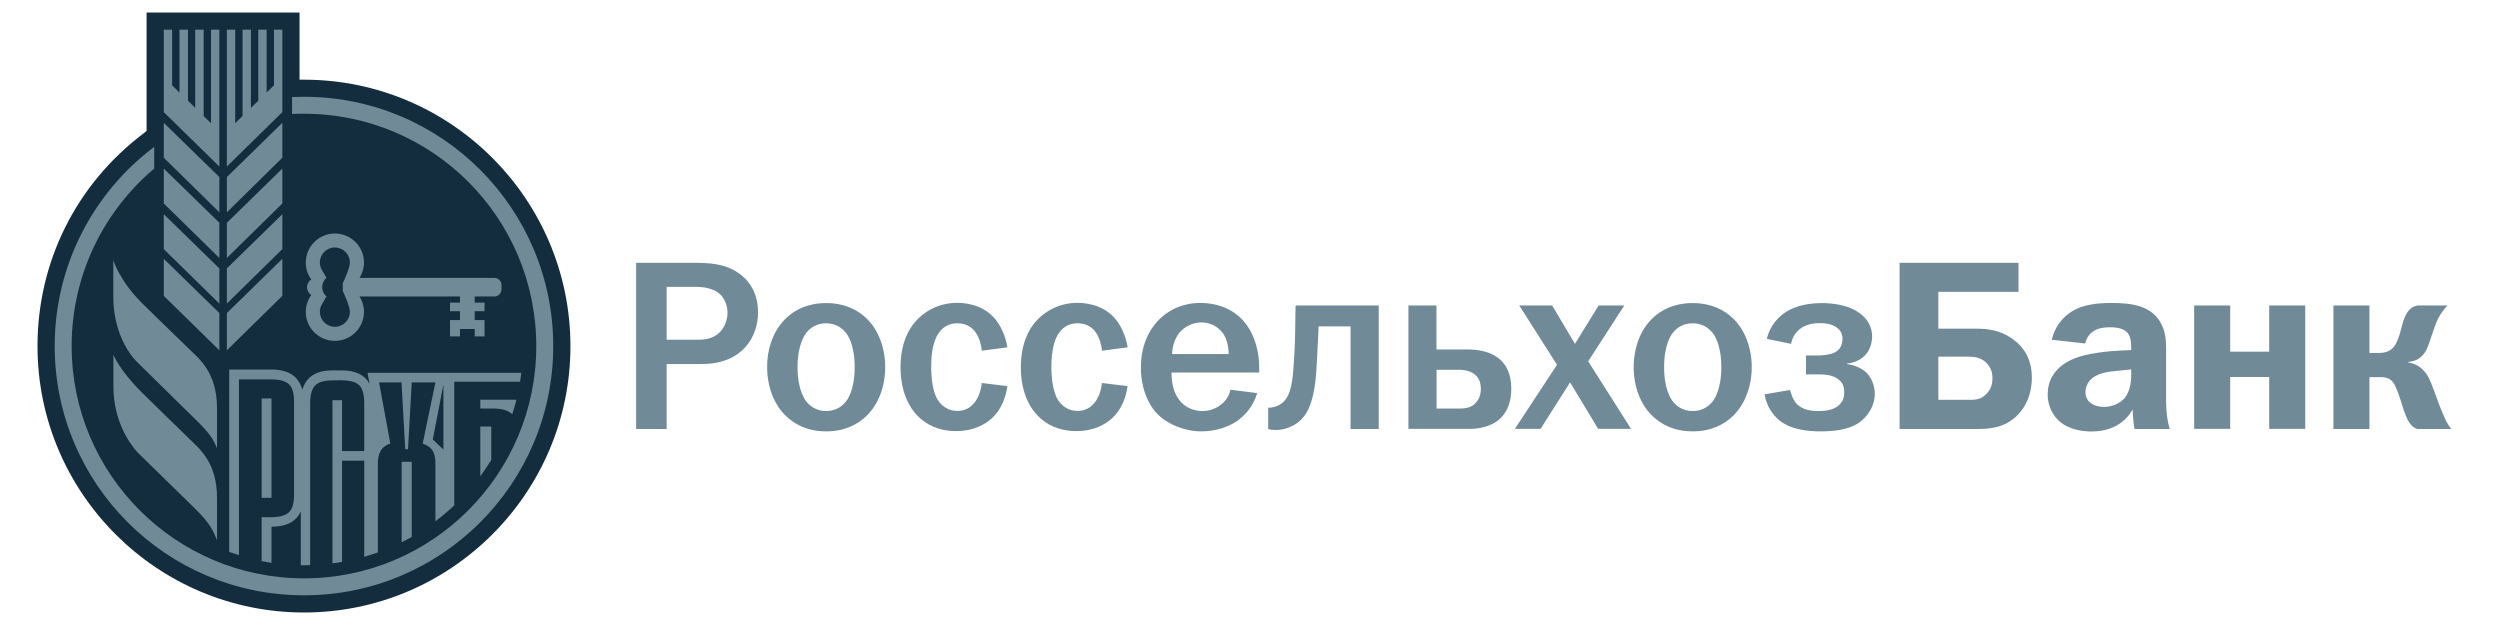 <svg width="200" height="50" viewBox="0 0 200 50" fill="none" xmlns="http://www.w3.org/2000/svg">
<path d="M55.508 21.025C56.654 21.025 57.931 21.065 59.038 21.813C59.776 22.302 60.644 23.269 60.644 24.995C60.644 26.89 59.447 29.123 56.126 29.123H53.333V34.319H50.89V21.025H55.508ZM55.607 27.179C56.146 27.179 56.924 27.199 57.542 26.62C57.971 26.231 58.2 25.573 58.2 25.015C58.2 24.496 57.991 23.868 57.562 23.499C57.133 23.13 56.455 22.95 55.697 22.95H53.333V27.179H55.607ZM62.898 25.443C63.576 24.805 64.583 24.247 66.089 24.247C67.605 24.247 68.612 24.805 69.29 25.443C70.298 26.391 70.816 27.867 70.816 29.373C70.816 30.879 70.298 32.355 69.29 33.302C68.612 33.94 67.605 34.509 66.089 34.509C64.583 34.509 63.576 33.94 62.898 33.302C61.89 32.355 61.372 30.879 61.372 29.373C61.362 27.857 61.89 26.391 62.898 25.443ZM64.543 32.165C64.753 32.414 65.241 32.883 66.089 32.883C66.947 32.883 67.425 32.425 67.635 32.165C67.794 31.996 68.373 31.218 68.373 29.373C68.373 27.528 67.794 26.76 67.635 26.58C67.425 26.331 66.937 25.862 66.089 25.862C65.241 25.862 64.753 26.321 64.543 26.58C64.394 26.76 63.805 27.528 63.805 29.373C63.805 31.208 64.394 31.986 64.543 32.165ZM78.545 28.056C78.505 27.558 78.316 26.969 78.056 26.6C77.817 26.251 77.358 25.862 76.581 25.862C75.823 25.862 75.324 26.251 75.015 26.77C74.526 27.568 74.496 28.804 74.496 29.373C74.496 30.28 74.626 31.367 75.015 31.986C75.264 32.375 75.773 32.873 76.581 32.873C77.159 32.873 77.648 32.644 78.017 32.135C78.306 31.726 78.505 31.148 78.535 30.639L80.59 30.889C80.47 31.796 80.071 32.813 79.353 33.462C78.755 34 77.817 34.489 76.501 34.489C75.035 34.489 74.077 33.91 73.519 33.382C72.761 32.664 72.043 31.387 72.043 29.373C72.043 27.498 72.681 26.371 73.19 25.773C73.908 24.915 75.124 24.227 76.561 24.227C77.787 24.227 78.794 24.655 79.423 25.314C80.061 25.952 80.45 26.919 80.59 27.787L78.545 28.056ZM88.159 28.056C88.119 27.558 87.93 26.969 87.671 26.6C87.441 26.251 86.972 25.862 86.195 25.862C85.437 25.862 84.938 26.251 84.629 26.77C84.15 27.568 84.11 28.804 84.11 29.373C84.11 30.28 84.25 31.367 84.629 31.986C84.878 32.375 85.387 32.873 86.195 32.873C86.773 32.873 87.262 32.644 87.631 32.135C87.92 31.726 88.119 31.148 88.149 30.639L90.204 30.889C90.094 31.796 89.685 32.813 88.967 33.462C88.369 34 87.441 34.489 86.125 34.489C84.649 34.489 83.701 33.91 83.143 33.382C82.385 32.664 81.667 31.387 81.667 29.373C81.667 27.498 82.305 26.371 82.814 25.773C83.532 24.915 84.749 24.227 86.185 24.227C87.401 24.227 88.409 24.655 89.047 25.314C89.685 25.952 90.074 26.919 90.214 27.787L88.159 28.056ZM100.576 31.447C100.227 32.604 99.528 33.282 98.95 33.691C98.172 34.21 97.165 34.509 96.098 34.509C94.761 34.509 93.405 33.94 92.587 33.113C91.829 32.345 91.271 30.998 91.271 29.413C91.271 27.398 92.109 26.062 93.016 25.304C93.545 24.855 94.532 24.237 96.018 24.237C97.903 24.237 99.1 25.104 99.738 26.002C100.416 26.929 100.735 28.226 100.735 29.353V29.802H93.724C93.724 29.911 93.704 30.809 94.053 31.527C94.572 32.614 95.529 32.883 96.188 32.883C96.706 32.883 97.364 32.724 97.913 32.165C98.242 31.816 98.382 31.487 98.431 31.178L100.576 31.447ZM98.292 28.326C98.292 27.767 98.152 27.129 97.863 26.7C97.494 26.161 96.836 25.792 96.118 25.792C95.38 25.792 94.741 26.161 94.352 26.62C94.043 27.009 93.774 27.608 93.774 28.326H98.292ZM110.299 24.436V34.319H108.046V26.112H105.492C105.433 27.448 105.393 27.986 105.353 28.904C105.293 29.931 105.223 32.095 104.346 33.282C103.857 33.92 103.258 34.17 102.83 34.289C102.58 34.369 102.311 34.399 102.032 34.399C101.842 34.399 101.643 34.379 101.453 34.319V32.614H101.643C101.932 32.594 102.321 32.444 102.57 32.245C103.348 31.627 103.418 30.23 103.498 29.123C103.598 27.667 103.618 26.8 103.627 25.483L103.647 24.436H110.299ZM114.917 27.957H117.4C118.038 27.957 119.275 28.036 120.093 28.844C120.831 29.562 120.901 30.57 120.901 31.108C120.901 32.524 120.322 33.242 119.873 33.611C119.714 33.731 118.986 34.309 117.59 34.309H112.673V24.436H114.917V27.957ZM114.917 32.684H116.682C117.111 32.684 117.57 32.664 117.959 32.335C118.188 32.115 118.467 31.756 118.467 31.128C118.467 30.59 118.308 30.161 117.869 29.871C117.48 29.622 116.991 29.582 116.692 29.582H114.927V32.684H114.917ZM124.172 24.436L125.997 27.508L127.892 24.436H129.946L127.054 28.904L130.485 34.309H127.852L125.608 30.59L123.244 34.309H121.19L124.561 29.183L121.539 24.436H124.172ZM132.22 25.443C132.898 24.805 133.906 24.247 135.411 24.247C136.927 24.247 137.935 24.805 138.613 25.443C139.62 26.391 140.139 27.867 140.139 29.373C140.139 30.879 139.61 32.355 138.613 33.302C137.935 33.94 136.927 34.509 135.411 34.509C133.906 34.509 132.898 33.94 132.22 33.302C131.213 32.355 130.694 30.879 130.694 29.373C130.694 27.857 131.213 26.391 132.22 25.443ZM133.866 32.165C134.075 32.414 134.564 32.883 135.411 32.883C136.269 32.883 136.748 32.425 136.967 32.165C137.117 31.996 137.705 31.218 137.705 29.373C137.705 27.528 137.127 26.76 136.967 26.58C136.758 26.331 136.269 25.862 135.411 25.862C134.564 25.862 134.075 26.321 133.866 26.58C133.706 26.76 133.128 27.528 133.128 29.373C133.128 31.208 133.716 31.986 133.866 32.165ZM141.345 27.109C141.635 25.912 142.392 25.254 142.931 24.925C143.26 24.715 144.168 24.247 145.723 24.247C146.691 24.247 147.678 24.416 148.416 24.825C149.503 25.424 149.772 26.291 149.772 26.919C149.772 27.598 149.443 28.894 147.758 29.084V29.123C148.336 29.203 148.975 29.453 149.364 29.861C149.713 30.23 149.982 30.849 149.982 31.507C149.982 32.494 149.403 33.362 148.665 33.851C147.778 34.429 146.551 34.509 145.644 34.509C144.726 34.509 143.34 34.409 142.363 33.641C141.824 33.212 141.315 32.474 141.166 31.547L143.2 31.198C143.28 31.507 143.45 31.976 143.679 32.245C144.188 32.833 144.975 32.883 145.484 32.883C145.993 32.883 146.531 32.823 146.96 32.534C147.349 32.265 147.539 31.896 147.539 31.407C147.539 30.998 147.459 30.669 147.11 30.38C146.661 30.011 146.063 29.951 145.504 29.951H144.477V28.435H145.504C145.893 28.435 146.451 28.355 146.761 28.206C147.17 27.997 147.399 27.647 147.399 27.079C147.399 26.77 147.279 26.471 146.99 26.241C146.541 25.872 145.903 25.852 145.574 25.852C145.125 25.852 144.467 25.912 143.928 26.371C143.699 26.56 143.39 26.929 143.29 27.508L141.345 27.109ZM161.481 23.349H155.068V26.291H157.92C158.948 26.291 159.935 26.371 160.942 27.069C161.93 27.747 162.548 28.754 162.548 30.21C162.548 31.567 162.039 32.574 161.401 33.212C160.434 34.18 159.327 34.319 158.17 34.319H151.967V21.025H161.481V23.349ZM155.068 31.986H157.571C158.04 31.986 158.469 31.966 158.908 31.517C159.337 31.088 159.396 30.609 159.396 30.24C159.396 29.822 159.277 29.393 158.908 29.024C158.469 28.585 157.9 28.535 157.492 28.535H155.068V31.986ZM164.144 27.179C164.453 25.842 165.32 25.164 165.849 24.855C166.617 24.406 167.644 24.237 168.931 24.237C170.556 24.237 172.202 24.446 172.94 25.982C173.329 26.78 173.289 27.628 173.289 28.366V32.185C173.289 32.983 173.398 33.721 173.578 34.319H170.766C170.686 33.93 170.626 33.412 170.616 32.754C170.247 33.412 169.349 34.519 167.305 34.519C166.397 34.519 165.46 34.289 164.822 33.761C164.203 33.252 163.814 32.444 163.814 31.557C163.814 30.57 164.243 29.383 165.929 28.685C167.016 28.236 168.781 28.086 169.569 28.046L170.496 28.006V27.797C170.496 27.528 170.476 26.949 170.207 26.63C169.838 26.201 169.1 26.181 168.811 26.181C168.412 26.181 167.923 26.221 167.514 26.471C167.265 26.62 166.936 26.939 166.816 27.478L164.144 27.179ZM169.629 29.642C168.661 29.722 167.694 29.822 167.145 30.49C166.996 30.679 166.836 30.978 166.836 31.377C166.836 31.806 167.046 32.095 167.265 32.245C167.534 32.454 167.943 32.554 168.332 32.554C168.911 32.554 169.589 32.305 169.978 31.836C170.038 31.776 170.496 31.198 170.496 30.071V29.552L169.629 29.642ZM178.415 24.436V28.136H181.536V24.436H184.419V34.309H181.536V30.161H178.415V34.309H175.533V24.436H178.415ZM189.555 24.436V28.236H190.333C191.17 28.236 191.519 27.827 191.729 27.378C192.138 26.511 192.118 25.832 192.487 25.154C192.776 24.616 193.165 24.476 193.414 24.436H195.798C195.489 24.765 195.219 25.154 195.04 25.503C194.731 26.142 194.442 27.189 194.262 27.637C194.033 28.256 193.644 28.874 192.656 28.954V28.994C193.185 29.074 193.724 29.343 194.132 29.941C194.382 30.31 194.551 30.789 194.831 31.547C195.1 32.325 195.219 32.594 195.469 33.192C195.668 33.641 195.778 33.91 196.107 34.319H193.394C192.966 34.18 192.676 33.891 192.327 32.883C192.058 32.115 192.018 31.836 191.839 31.407L191.699 31.058C191.41 30.32 191.021 30.171 190.422 30.171H189.555V34.319H186.673V24.436H189.555Z" fill="#718A98"/>
<path d="M24.322 49C12.564 49 3 39.446 3 27.688C3 20.936 6.102 14.723 11.507 10.654L11.726 10.474V1H23.963V6.375H24.322C36.07 6.375 45.635 15.94 45.635 27.698C45.635 39.446 36.07 49 24.322 49Z" fill="#142D3E"/>
<path d="M18.149 28.026L22.587 23.668V20.706L18.149 25.045V28.026ZM18.149 16.986L22.587 12.618V9.826L18.149 14.164V16.986ZM18.149 20.637L22.587 16.278V13.486L18.149 17.824V20.637ZM16.882 9.856L16.294 9.287V2.376H15.616V8.629L15.037 8.051V2.376H14.359V7.402L13.771 6.824V2.376H13.102V8.968L17.55 13.326V2.376H16.882V9.856ZM18.149 24.287L22.587 19.928V17.136L18.149 21.474V24.287ZM13.102 23.668L17.55 28.026V25.045L13.102 20.706V23.668ZM21.919 6.824L21.33 7.402V2.376H20.662V8.061L20.073 8.629V2.376H19.405V9.277L18.817 9.856V2.376H18.149V13.326L22.587 8.968V2.376H21.919V6.824ZM13.102 12.618L17.55 16.986V14.164L13.102 9.826V12.618ZM13.102 16.278L17.55 20.637V17.824L13.102 13.486V16.278ZM13.102 19.928L17.55 24.287V21.474L13.102 17.136V19.928ZM39.561 22.232H28.76C28.989 21.873 29.119 21.454 29.119 21.006C29.119 19.719 28.072 18.682 26.785 18.682C25.499 18.682 24.462 19.729 24.462 21.006C24.462 21.514 24.621 21.973 24.901 22.352C24.701 22.482 24.561 22.711 24.561 22.98C24.561 23.239 24.701 23.469 24.901 23.599C24.631 23.977 24.462 24.446 24.462 24.945C24.462 26.231 25.499 27.269 26.785 27.269C28.072 27.269 29.119 26.231 29.119 24.945C29.119 24.496 28.989 24.067 28.76 23.718H36.798V24.207H36.001V24.895H36.798V25.603H36.001V26.91H36.798V26.321H37.975V26.91H38.763V25.603H37.975V24.895H38.763V24.207H37.975V23.718H39.561C39.87 23.718 40.119 23.459 40.119 23.15V22.801C40.119 22.491 39.86 22.232 39.561 22.232ZM27.992 24.945C27.992 25.603 27.454 26.142 26.785 26.142C26.127 26.142 25.589 25.603 25.589 24.945C25.589 24.706 25.659 24.476 25.788 24.287L26.117 23.718C25.908 23.539 25.778 23.269 25.778 22.97C25.778 22.671 25.908 22.402 26.117 22.222L25.788 21.654C25.659 21.464 25.589 21.245 25.589 20.996C25.589 20.337 26.127 19.799 26.785 19.799C27.444 19.799 27.992 20.337 27.992 20.996C27.992 21.484 27.424 22.651 27.424 22.651V23.279C27.424 23.289 27.992 24.456 27.992 24.945Z" fill="#718A98"/>
<path d="M9.063 20.816V23.719C9.063 26.491 10.27 28.276 10.968 28.964C11.377 29.363 15.506 33.432 15.566 33.482C16.852 34.739 17.072 35.148 17.361 35.866V32.654C17.361 29.792 15.915 28.685 15.167 27.957C13.422 26.262 12.265 25.145 11.317 24.207C9.542 22.422 9.063 20.816 9.063 20.816ZM15.167 35.128C13.432 33.422 12.265 32.315 11.327 31.378C9.542 29.593 9.073 28.386 9.073 28.386V30.889C9.073 33.662 10.33 35.427 10.968 36.155C11.377 36.554 15.516 40.603 15.566 40.653C16.852 41.909 17.072 42.508 17.361 43.216V39.825C17.361 36.963 15.905 35.856 15.167 35.128Z" fill="#718A98"/>
<path d="M24.322 7.742C24.003 7.742 23.684 7.752 23.365 7.762V9.118C23.684 9.099 23.993 9.099 24.322 9.099C34.584 9.099 42.902 17.416 42.902 27.688C42.902 37.95 34.584 46.268 24.322 46.268C14.06 46.268 5.732 37.95 5.732 27.688C5.732 21.994 8.295 16.897 12.335 13.487V11.751C7.498 15.392 4.376 21.176 4.376 27.688C4.376 38.698 13.302 47.624 24.322 47.624C35.332 47.624 44.258 38.698 44.258 27.688C44.258 16.678 35.332 7.742 24.322 7.742Z" fill="#718A98"/>
<path d="M38.424 38.1C38.733 37.681 39.023 37.242 39.302 36.794V34.121H38.424V38.1ZM40.977 33.143C41.107 32.755 41.217 32.366 41.316 31.977H38.424V32.685H38.863C39.631 32.665 40.499 32.655 40.977 33.143Z" fill="#718A98"/>
<path d="M21.72 31.876H20.932V39.824H21.72V31.876Z" fill="#718A98"/>
<path d="M19.126 30.35H21.719C22.387 30.35 22.856 30.49 23.125 30.749C23.395 31.009 23.524 31.477 23.524 32.145V39.575C23.524 40.243 23.395 40.712 23.125 40.972C22.716 41.38 21.959 41.38 21.33 41.38C21.191 41.37 21.051 41.37 20.931 41.37V44.891C21.191 44.941 21.45 44.991 21.719 45.031V42.138C22.916 42.138 23.694 41.73 24.063 40.912V45.22H24.322C24.482 45.22 24.651 45.22 24.811 45.21V32.275C24.811 31.587 24.951 31.108 25.21 30.839C25.469 30.57 25.938 30.43 26.596 30.43C27.264 30.43 28.252 30.33 28.76 30.839C29.02 31.108 29.139 31.597 29.139 32.275V36.085H27.364V32.016H26.596V45.071C26.855 45.041 27.105 45.001 27.364 44.951V36.853H29.139V44.542C29.508 44.442 29.867 44.322 30.226 44.193V37.152C30.226 36.354 30.416 35.756 31.224 35.486L30.326 30.59H32.121L32.42 35.935H32.64L32.939 30.59H34.834L33.816 35.486C34.664 35.786 34.834 36.304 34.834 37.152V41.7C35.362 41.301 35.861 40.882 36.34 40.423V30.54H41.605C41.645 30.3 41.675 30.071 41.705 29.822H29.398L29.568 30.709C29.179 29.991 28.441 29.632 27.354 29.632H26.586C25.28 29.632 24.492 30.151 24.183 31.188C23.903 30.101 23.076 29.562 21.709 29.562H18.338V44.153C18.598 44.243 18.857 44.332 19.116 44.412V30.35H19.126ZM35.472 35.965L34.624 35.157L35.472 30.769V35.965Z" fill="#718A98"/>
<path d="M32.131 43.385C32.4 43.245 32.669 43.106 32.939 42.956V36.942H32.131V43.385Z" fill="#718A98"/>
</svg>

